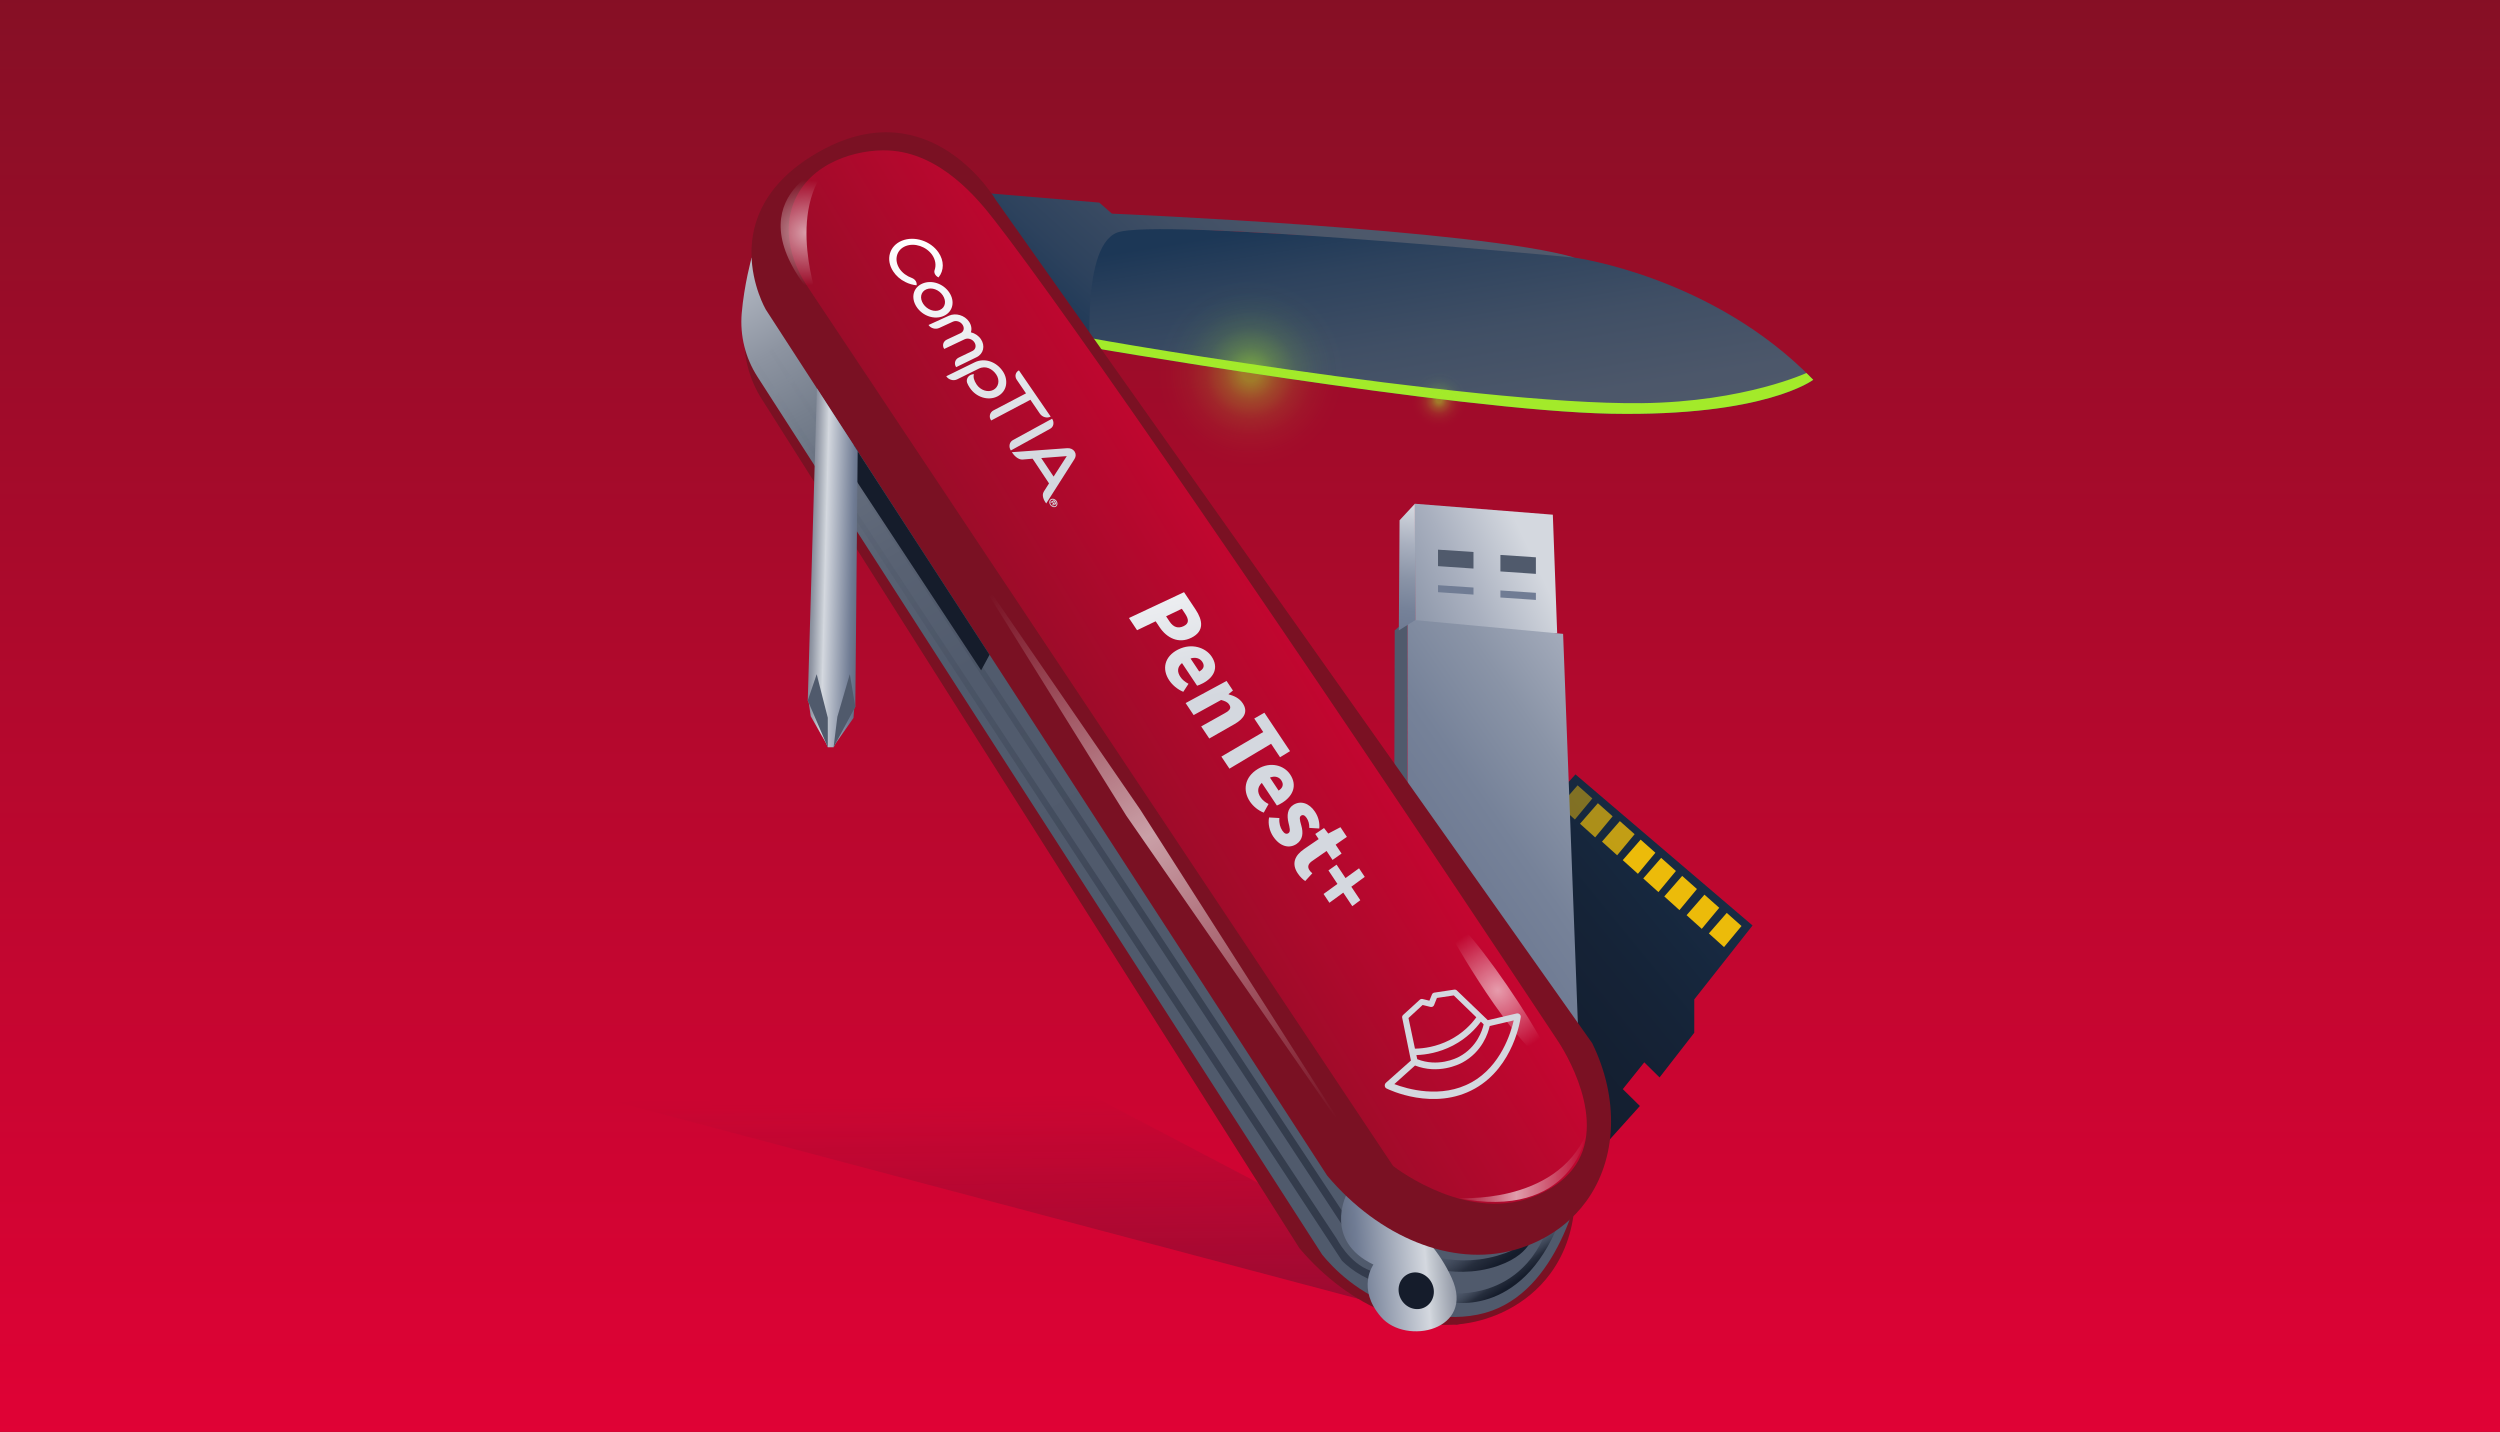 <?xml version="1.0" encoding="UTF-8"?><svg xmlns="http://www.w3.org/2000/svg" xmlns:xlink="http://www.w3.org/1999/xlink" viewBox="0 0 742 425"><rect x="0" y="0" width="742" height="425" fill="#333333" stroke="none"/><defs><style>.cls-1{fill:url(#linear-gradient-12);}.cls-1,.cls-2,.cls-3,.cls-4,.cls-5,.cls-6,.cls-7,.cls-8,.cls-9,.cls-10,.cls-11,.cls-12,.cls-13,.cls-14,.cls-15,.cls-16,.cls-17,.cls-18,.cls-19,.cls-20,.cls-21,.cls-22,.cls-23,.cls-24,.cls-25,.cls-26,.cls-27,.cls-28,.cls-29,.cls-30,.cls-31,.cls-32,.cls-33,.cls-34,.cls-35{stroke-width:0px;}.cls-2{fill:url(#linear-gradient-17);}.cls-3{fill:url(#linear-gradient-19);}.cls-4{fill:url(#linear-gradient);}.cls-5{fill:url(#linear-gradient-16);}.cls-5,.cls-14,.cls-20,.cls-27{opacity:.6;}.cls-6{fill:url(#linear-gradient-2);}.cls-6,.cls-7,.cls-9,.cls-10,.cls-18,.cls-34{opacity:.5;}.cls-7{fill:url(#radial-gradient-3);}.cls-8{fill:#505a6c;}.cls-9{fill:url(#linear-gradient-7);}.cls-10{fill:url(#radial-gradient-4);}.cls-11{fill:url(#linear-gradient-11);}.cls-12{fill:url(#linear-gradient-5);}.cls-13{fill:none;}.cls-14{fill:url(#linear-gradient-15);}.cls-15{fill:url(#linear-gradient-13);}.cls-16{fill:#151c2b;}.cls-17{opacity:.8;}.cls-17,.cls-18,.cls-22,.cls-30{fill:#ecbb0a;}.cls-19{fill:url(#linear-gradient-14);}.cls-20{fill:url(#radial-gradient-5);}.cls-21{fill:#a3ea2a;}.cls-23{fill:url(#linear-gradient-3);}.cls-36{clip-path:url(#clippath);}.cls-24{fill:url(#linear-gradient-9);}.cls-25{fill:url(#radial-gradient);}.cls-26{fill:url(#linear-gradient-8);}.cls-27{fill:url(#radial-gradient-2);}.cls-28{fill:url(#linear-gradient-18);}.cls-29{fill:#d4d8df;}.cls-30{opacity:.7;}.cls-31{fill:url(#linear-gradient-10);}.cls-32{fill:url(#linear-gradient-4);}.cls-33{fill:#7a1123;}.cls-34{fill:url(#linear-gradient-6);}.cls-35{fill:#707c94;}</style><linearGradient id="linear-gradient" x1="371" y1="477.9" x2="371" y2="-58.5" gradientUnits="userSpaceOnUse"><stop offset="0" stop-color="#eb0037"/><stop offset="1" stop-color="#7a1123"/></linearGradient><linearGradient id="linear-gradient-2" x1="300.58" y1="413.27" x2="299.37" y2="315.57" gradientUnits="userSpaceOnUse"><stop offset="0" stop-color="#131c2c"/><stop offset=".32" stop-color="rgba(19,28,44,.74)" stop-opacity=".74"/><stop offset=".89" stop-color="rgba(19,28,44,.07)" stop-opacity=".07"/><stop offset=".93" stop-color="#131c2c" stop-opacity="0"/></linearGradient><linearGradient id="linear-gradient-3" x1="419.81" y1="54.61" x2="435.38" y2="149.04" gradientUnits="userSpaceOnUse"><stop offset=".06" stop-color="#1c3756"/><stop offset=".22" stop-color="#2d425d"/><stop offset=".48" stop-color="#404f65"/><stop offset=".73" stop-color="#4c576a"/><stop offset="1" stop-color="#505a6c"/></linearGradient><clipPath id="clippath"><path class="cls-13" d="M467.43,76.48s41.03,5.59,70.74,36.24c0,0-14.16,10.93-60,10.07s-159.27-20.47-159.27-20.47l3.84-34.97h19.13l64.03,3.41s37.94.03,61.53,5.72Z"/></clipPath><radialGradient id="radial-gradient" cx="201.06" cy="53.38" fx="201.06" fy="53.38" r="264.47" gradientUnits="userSpaceOnUse"><stop offset=".07" stop-color="#d4d8df"/><stop offset=".09" stop-color="#caced6"/><stop offset=".15" stop-color="#a9afba"/><stop offset=".22" stop-color="#8d94a1"/><stop offset=".3" stop-color="#767f8d"/><stop offset=".38" stop-color="#656e7e"/><stop offset=".49" stop-color="#596273"/><stop offset=".64" stop-color="#515b6d"/><stop offset="1" stop-color="#505a6c"/></radialGradient><linearGradient id="linear-gradient-4" x1="450.51" y1="380.63" x2="445.29" y2="373.06" gradientUnits="userSpaceOnUse"><stop offset=".06" stop-color="#151c2b"/><stop offset=".34" stop-color="rgba(27,34,49,.9)" stop-opacity=".9"/><stop offset=".64" stop-color="rgba(45,53,69,.59)" stop-opacity=".59"/><stop offset=".95" stop-color="rgba(74,84,102,.09)" stop-opacity=".09"/><stop offset="1" stop-color="#505a6c" stop-opacity="0"/></linearGradient><linearGradient id="linear-gradient-5" x1="444.84" y1="376.33" x2="436.17" y2="363.75" xlink:href="#linear-gradient-4"/><linearGradient id="linear-gradient-6" x1="403.83" y1="364.12" x2="221.34" y2="99.48" xlink:href="#linear-gradient-4"/><linearGradient id="linear-gradient-7" x1="406.02" y1="377.53" x2="216.35" y2="102.48" xlink:href="#linear-gradient-4"/><linearGradient id="linear-gradient-8" x1="385.01" y1="376.97" x2="480.26" y2="369.54" gradientUnits="userSpaceOnUse"><stop offset=".07" stop-color="#505a6c"/><stop offset=".19" stop-color="#707c94"/><stop offset=".4" stop-color="#d4d8df"/><stop offset=".41" stop-color="#cacfd6"/><stop offset=".48" stop-color="#969ca9"/><stop offset=".54" stop-color="#707887"/><stop offset=".59" stop-color="#586273"/><stop offset=".62" stop-color="#505a6c"/></linearGradient><linearGradient id="linear-gradient-9" x1="441.14" y1="311.01" x2="550.78" y2="221.12" gradientUnits="userSpaceOnUse"><stop offset="0" stop-color="#131c2c"/><stop offset=".33" stop-color="#152337"/><stop offset=".92" stop-color="#1b3655"/><stop offset=".93" stop-color="#1c3756"/></linearGradient><linearGradient id="linear-gradient-10" x1="458.62" y1="160.46" x2="389.47" y2="193.03" gradientUnits="userSpaceOnUse"><stop offset=".07" stop-color="#d4d8df"/><stop offset=".36" stop-color="#a9b0bf"/><stop offset=".62" stop-color="#8a94a7"/><stop offset=".85" stop-color="#768299"/><stop offset="1" stop-color="#707c94"/></linearGradient><linearGradient id="linear-gradient-11" x1="520.04" y1="192.68" x2="432.05" y2="253.93" xlink:href="#linear-gradient-10"/><linearGradient id="linear-gradient-12" x1="420.7" y1="147.82" x2="415.34" y2="186.18" xlink:href="#linear-gradient-10"/><linearGradient id="linear-gradient-13" x1="329.81" y1="120.31" x2="402.66" y2="38.61" xlink:href="#linear-gradient-3"/><linearGradient id="linear-gradient-14" x1="441.71" y1="147.16" x2="272.68" y2="249.29" gradientUnits="userSpaceOnUse"><stop offset="0" stop-color="#eb0037"/><stop offset="1" stop-color="#7a1123"/></linearGradient><radialGradient id="radial-gradient-2" cx="239.25" cy="69.07" fx="239.25" fy="69.07" r="15.63" gradientUnits="userSpaceOnUse"><stop offset="0" stop-color="#fff"/><stop offset="1" stop-color="#fff" stop-opacity="0"/></radialGradient><linearGradient id="linear-gradient-15" x1="293.97" y1="176.45" x2="395.91" y2="332.15" gradientUnits="userSpaceOnUse"><stop offset="0" stop-color="#fff" stop-opacity="0"/><stop offset=".46" stop-color="#fff"/><stop offset="1" stop-color="#fff" stop-opacity="0"/></linearGradient><linearGradient id="linear-gradient-16" x1="432.32" y1="346.6" x2="470.86" y2="346.6" xlink:href="#linear-gradient-15"/><radialGradient id="radial-gradient-3" cx="371.17" cy="110.71" fx="371.17" fy="110.71" r="34.94" gradientUnits="userSpaceOnUse"><stop offset=".07" stop-color="#a3ea2a"/><stop offset=".22" stop-color="rgba(163,234,42,.75)" stop-opacity=".75"/><stop offset=".39" stop-color="rgba(163,234,42,.48)" stop-opacity=".48"/><stop offset=".55" stop-color="rgba(163,234,42,.28)" stop-opacity=".28"/><stop offset=".69" stop-color="rgba(163,234,42,.13)" stop-opacity=".13"/><stop offset=".8" stop-color="rgba(163,234,42,.03)" stop-opacity=".03"/><stop offset=".88" stop-color="#a3ea2a" stop-opacity="0"/></radialGradient><radialGradient id="radial-gradient-4" cx="427.1" cy="118.84" fx="427.1" fy="118.84" r="10.38" xlink:href="#radial-gradient-3"/><radialGradient id="radial-gradient-5" cx="444.51" cy="293.96" fx="444.51" fy="293.96" r="19.02" xlink:href="#radial-gradient-2"/><linearGradient id="linear-gradient-17" x1="260.09" y1="168.93" x2="222.11" y2="167.97" xlink:href="#linear-gradient-8"/><linearGradient id="linear-gradient-18" x1="286.31" y1="68.61" x2="296.24" y2="139.2" gradientUnits="userSpaceOnUse"><stop offset="0" stop-color="#fff"/><stop offset="1" stop-color="#d4d8df"/></linearGradient><linearGradient id="linear-gradient-19" x1="354.37" y1="151.37" x2="366.37" y2="205.24" xlink:href="#linear-gradient-18"/></defs><g id="Layer_1"><rect class="cls-4" y="0" width="742" height="425"/></g><g id="Layer_5"><polyline class="cls-6" points="432.32 393.23 153.44 319.23 302.41 313.8 446.26 389.34 432.32 393.23"/><path class="cls-23" d="M467.43,76.48s41.03,5.59,70.74,36.24c0,0-14.16,10.93-60,10.07s-159.27-20.47-159.27-20.47l3.84-34.97h19.13l64.03,3.41s37.94.03,61.53,5.72Z"/><g class="cls-36"><path class="cls-21" d="M536.17,110.71c.48-.27-18.02,8.59-48.96,8.95-51.23.58-171.41-20.33-167.99-20.22l.48-4.34-2.79,11.49,39.28,17.75,146.68,12.17,40.32-22.94-7.02-2.85Z"/></g><path class="cls-33" d="M462,332.3l-171.73-242.81s-18.6-31.96-50.57-14.17c-31.96,17.79-13.26,43.67-13.26,43.67l159.23,251.48c14.96,17.7,35.88,26.35,53.88,21.37,2.8-.77,13.28-3.84,20.65-13.92,8.99-12.28,9.57-29.78,1.79-45.62Z"/><path class="cls-25" d="M223.08,76.48s-2.22,8-2.94,16.51c-.56,6.62,1.08,13.24,4.67,18.83l167.64,260.6c2.99,3.64,10.57,11.86,23.32,15.91,2.5.8,15.5,4.93,27.15.63,20.79-7.66,26.39-38.1,27.15-42.2,14.88-80.79-160.6-197.63-160.6-197.63h0l-86.39-72.66Z"/><path class="cls-32" d="M429.69,386.33s21.68,5.52,33.14-23.73l-3.89,2.45s-5.55,20.07-29.25,18.82v2.45Z"/><path class="cls-12" d="M426.21,376.72c4.25.83,11.15,1.51,18.44-1.04,5.83-2.03,8.09-4.79,8.98-6.09,1.29-1.86,2.52-4.65,1.8-5.29-1.2-1.07-7.54,4.44-7.54,4.44.23.82.46,1.64.7,2.47-2.4,1.02-5.67,2.11-9.65,2.6-6.59.81-11.98-.4-15.19-1.39l2.45,4.3Z"/><polygon class="cls-34" points="226.05 98.56 225.01 99.4 403.3 371.1 401.72 364.55 226.05 98.56"/><path class="cls-9" d="M221.05,101.66l-1.03.85,178.29,271.7c1.34,1.3,3.28,2.93,5.87,4.37,2.47,1.37,4.76,2.15,6.51,2.6.33-1.1.67-2.2,1-3.31-.87.05-1.67,0-2.4-.1-7.14-.99-11.35-7.94-12.56-10.11-58.56-88.67-117.12-177.33-175.67-266Z"/><path class="cls-26" d="M399.49,354.88s-6.59,13.37,8.14,20.45c0,0-5.1,7.03,2.27,15.56,7.37,8.53,28.05,3.99,20.97-11.59-7.08-15.58-22.1-23.23-22.1-23.23l-9.28-1.18Z"/><path class="cls-24" d="M520.15,274.68l-52.55-44.84-55.02,60.63,55.58,48.93c.11-.04.44-.36.95-.93l.96,8.29,16.65-18.5-5.07-5.01c2.02-2.51,4.16-5.19,6.37-7.95l4.54,4.48,10.3-13.26v-9.9h0c9.53-12.04,17.29-21.93,17.29-21.93Z"/><polygon class="cls-31" points="462.17 187.96 460.88 152.76 419.94 149.51 420.04 190.25 462.17 187.96"/><polygon class="cls-22" points="511.69 281.1 516.88 274.84 512.5 270.95 507.19 277.04 511.69 281.1"/><polygon class="cls-22" points="505.08 275.68 510.27 269.43 505.88 265.54 500.58 271.63 505.08 275.68"/><polygon class="cls-22" points="498.46 270.12 503.65 263.86 499.27 259.97 493.96 266.06 498.46 270.12"/><polygon class="cls-22" points="492.22 264.77 497.41 258.51 493.03 254.62 487.72 260.72 492.22 264.77"/><polygon class="cls-22" points="486.13 259.35 491.32 253.09 486.94 249.2 481.63 255.29 486.13 259.35"/><polygon class="cls-17" points="479.97 253.85 485.16 247.59 480.77 243.7 475.47 249.79 479.97 253.85"/><polygon class="cls-30" points="473.44 248.54 478.63 242.28 474.25 238.39 468.94 244.49 473.44 248.54"/><polygon class="cls-18" points="467.43 243.23 472.61 236.98 468.23 233.09 462.92 239.18 467.43 243.23"/><polygon class="cls-11" points="468.5 308.64 463.93 188.13 417.7 183.84 417.73 243.23 468.5 308.64"/><polygon class="cls-8" points="417.7 183.84 413.95 187.1 413.84 229.48 417.62 233.85 417.7 183.84"/><polygon class="cls-1" points="419.94 149.51 415.39 154.42 415.17 187.1 420.03 184.06 419.94 149.51"/><path class="cls-15" d="M287.81,56.91l38.46,3.22,3.75,3.28s109.05,4.64,137.41,13.07c0,0-124.77-12.04-136.01-7.4-11.24,4.64-7.49,41.63-7.49,41.63l-36.12-53.8Z"/><path class="cls-33" d="M472.58,309.63L295.61,59.42s-19.17-32.94-52.11-14.61c-32.94,18.33-16.22,47.05-16.22,47.05l166.64,257.09c15.41,18.24,36.98,27.15,55.53,22.03,2.88-.8,13.68-3.95,21.28-14.34,9.26-12.65,9.86-30.68,1.84-47.01Z"/><ellipse class="cls-16" cx="420.33" cy="383.12" rx="5.16" ry="5.52" transform="translate(-129.05 236.01) rotate(-27.36)"/><polygon class="cls-8" points="426.8 163.14 426.8 168.03 437.33 168.75 437.33 163.84 426.8 163.14"/><polygon class="cls-8" points="445.32 164.71 445.32 169.6 455.85 170.33 455.85 165.41 445.32 164.71"/><polygon class="cls-35" points="426.8 173.68 426.8 175.76 437.33 176.48 437.33 174.38 426.8 173.68"/><polygon class="cls-35" points="445.32 175.25 445.32 177.34 455.85 178.06 455.85 175.95 445.32 175.25"/><path class="cls-19" d="M239.79,85.24c57.89,86.94,115.79,173.88,173.68,260.82,1.89,1.45,22.94,17.07,42.38,8.82,3.1-1.31,9.24-4.24,12.63-10.47,8.15-14.96-6.32-35.78-6.32-35.78-82.18-123.98-145.19-215.21-166.86-243.09-5.06-6.51-16.11-20.16-31.63-20.89-9.13-.43-23.41,3.44-28.13,15.62-4.72,12.16,3.48,23.89,4.26,24.97Z"/><path class="cls-27" d="M243.02,89.84s-10.34-27.58,3.77-41.54c0,0-31.29,10.81-3.77,41.54Z"/><polygon class="cls-14" points="282.01 158.19 334.3 242.12 401.72 339.4 338.43 240.29 282.01 158.19"/><path class="cls-5" d="M432.32,355.54s29.24,2.35,38.53-19.07c0,0-3.8,26.08-38.53,19.07Z"/><circle class="cls-7" cx="371.17" cy="110.71" r="34.94"/><circle class="cls-10" cx="427.1" cy="118.84" r="10.38"/><path class="cls-20" d="M428.94,274.64s16.71,30.65,29.05,40.22c12.34,9.57-31.41-56.27-29.05-40.22Z"/><path class="cls-29" d="M451.02,301.02c-.24-.21-.57-.3-.87-.23l-8.57,2-1.6-1.54s0,0,0,0l-7.58-7.28c-.2-.2-.49-.29-.78-.25l-5.92.89c-.31.05-.57.25-.69.53l-.76,1.86-2.02-.49c-.3-.07-.62,0-.84.21l-4.94,4.51c-.24.22-.35.54-.28.84l2.59,12.7-7.39,6.57c-.26.23-.4.58-.37.93s.22.65.52.79c.55.28,14.05,6.87,26.22.03l.04-.02c11.56-6.53,13.5-20.65,13.58-21.22.04-.3-.09-.61-.33-.82ZM420.38,313.15c2.84-.1,6.7-.71,10.71-2.76.1-.05.19-.1.28-.15,3.96-2.09,6.56-4.84,8.15-7.01l.83.8c-.4,1.76-1.96,6.75-7.24,9.59-1.02.55-6.37,3.13-12.47.75l-.26-1.23ZM418.05,302.14l4.19-3.86,2.33.57c.44.11.9-.12,1.06-.53l.85-2.13,5-.75,6.69,6.49c-1.49,2.07-4.01,4.77-7.96,6.78-3.88,1.97-7.61,2.49-10.25,2.53l-1.92-9.1ZM436.79,321.21l-.04.02c-8.99,5.01-19.26,1.93-22.91.53l6.14-5.51c6.88,2.67,12.91-.26,14.06-.88,5.92-3.21,7.67-8.82,8.11-10.84l7.12-1.67c-.81,3.59-3.79,13.5-12.47,18.36Z"/><polygon class="cls-16" points="252.06 139.51 291.2 198.95 293.7 194.33 253.3 132 252.06 139.51"/><polygon class="cls-2" points="254.56 133.95 242.46 115.27 239.74 207.92 240.05 208.65 240.05 208.65 240.62 212.56 245.23 220.71 245.23 220.71 245.69 221.78 247.41 221.78 247.98 220.71 247.98 220.71 253.32 213.08 253.52 210.39 253.86 209.77 254.56 133.95"/><polyline class="cls-8" points="247.41 221.78 248.53 212.74 252.23 200.1 253.86 209.77 247.41 221.78"/><polyline class="cls-8" points="245.69 221.78 245.69 213.03 242.39 200.1 239.74 207.92 245.69 221.78"/><g id="Artwork_37"><path class="cls-28" d="M279.8,87.64c-1.14-1.69-3.28-2.46-4.9-1.75s-2.01,2.6-.88,4.31,3.32,2.53,4.95,1.79,1.98-2.65.83-4.35M272.04,91.08c-1.77-2.7-1.03-5.73,1.71-6.91s6.2-.01,7.98,2.62,1.12,5.73-1.59,6.96c-2.75,1.25-6.3.07-8.1-2.67M283.77,108.96c-.68-1.04-.32-2.31.8-2.84l4.07-1.96c.96-.46,1.2-1.61.55-2.58s-1.91-1.34-2.87-.89l-6.08,2.88c-.67-1.01-.32-2.25.78-2.77l4.09-1.92c.96-.45,1.21-1.56.57-2.51s-1.89-1.34-2.85-.9l-4.06,1.87c-1.1.51-2.53.12-3.19-.88l6.06-2.76c2.02-.92,4.69-.13,5.97,1.77.7,1.03.87,2.18.55,3.16,1.17.28,2.27,1,2.97,2.03,1.33,1.96.78,4.35-1.25,5.34l-6.09,2.97ZM287.83,115.1c-.33-.5-.6-1-.79-1.49-.36-1.13.35-2.24,1.54-2.5.16-.02.3-.05.44-.06h.04c-.26.84,0,1.86.78,3.04,1.15,1.74,3.34,2.47,4.95,1.65s2.04-2.88.89-4.59c-1.09-1.62-3.1-2.76-5.17-1.74l-6.45,3.19c-1.1.54-2.55.1-3.22-.93l8.43-4.13c2.84-1.39,6.36-.3,8.35,2.64.88,1.29,1.2,2.78.95,4.18-.26,1.4-1.17,2.6-2.51,3.28-2.73,1.41-6.36.29-8.22-2.54M308.63,122.77l-2.81-4.12-11.64,6.15-.06-.09c-.69-1.04-.32-2.36.77-2.92l9.63-5.04-2.75-4.04c-.69-1.01-.38-2.26.65-2.78l9.42,13.72c-1.04.57-2.48.19-3.21-.88M317.07,135.34l-8.03.61,3.67,5.5,4.16-6.46.2.36ZM309.79,145.92l1.56-2.45-4.87-7.33-3.05.26c-1.28.02-2.45-1.17-3.12-2.19l16.42-1.19c.92-.06,1.73.28,2.19.96s.46,1.51,0,2.24l-8.4,13.2c-.86-1.08-1.35-2.52-.72-3.49M277.4,80.15c.5-1.45.24-3.06-.7-4.44-1.74-2.55-5.28-3.74-7.94-2.66-2.68,1.09-3.49,4.1-1.77,6.71.83,1.25,2.17,2.21,3.65,2.74,1,.38,1.59,1.32,1.4,2.18-1.13-.11-2.25-.43-3.32-.97-1.51-.74-2.76-1.84-3.62-3.16-2.32-3.54-1.12-7.61,2.59-9.11s8.52.07,10.86,3.49c1.69,2.46,1.69,5.38,0,7.41-.91-.44-1.46-1.36-1.15-2.2M312.83,149.74s-.08-.04-.11-.07c0,0-.03.11-.13.47l-.05-.02c-.13-.04-.22-.18-.19-.31.04-.14.08-.29.13-.43l-.18-.27.08-.05c.1-.03.24,0,.31.1l.09.14c.06.09.12.15.18.18.03.03.07.01.11-.01.03-.02.11-.06-.06-.31l-.24-.37-.66.39c-.11.07-.26.02-.34-.1l-.03-.05.93-.55c.1-.06.23,0,.31.1l.29.43c.31.47.09.67-.02.74-.14.09-.28.07-.42,0M313.37,148.84c-.32-.48-.91-.69-1.32-.45s-.47.84-.15,1.33.92.7,1.33.46.46-.85.14-1.34M311.69,149.84c-.41-.62-.31-1.38.21-1.69s1.29-.07,1.7.55.3,1.37-.22,1.69-1.28.07-1.69-.54M312.25,124.27l-11.62,6.35c-1.07.58-1.33,2-.61,3.08l11.7-6.46c1.02-.56,1.25-1.92.53-2.97"/></g><path class="cls-3" d="M351.42,175.75l3.42,5.14c2.14,3.21,2.66,6.44-1.21,8.38-3.84,1.92-7.35.04-9.45-3.1l-1.18-1.77-5.52,2.65-2.41-3.62,16.34-7.67ZM347.13,184.47c1.17,1.76,2.61,2.14,4.21,1.35s1.53-1.98.39-3.7l-.96-1.44-4.67,2.24,1.03,1.55ZM349.69,192.77c3.97-2,8.12-.59,9.92,2.09,2.17,3.25.73,6.16-2.55,7.91-.69.37-1.37.64-1.76.75l-4.48-6.72c-1.46,1.18-1.46,2.64-.49,4.09.55.83,1.38,1.52,2.42,2.06l-1.55,2.38c-1.73-.71-3.27-2.04-4.18-3.41-2.2-3.3-1.48-7.07,2.68-9.17ZM355.93,199.3c1.2-.63,1.76-1.6.91-2.87-.67-1-1.91-1.49-3.49-.99l2.57,3.86ZM364.04,202.1l1.9,2.85-1.31,1.06.06.09c1.57.41,3.13,1.09,4.15,2.63,1.63,2.44.51,4.51-2.44,6.19l-7.49,4.27-2.4-3.59,7.04-3.94c1.66-.93,1.89-1.62,1.28-2.53-.53-.8-1.26-1.05-2.4-1.38l-8.16,4.49-2.38-3.57,12.14-6.56ZM374.92,217.26l-2.66-4,3.01-1.73,7.61,11.41-2.96,1.81-2.66-4-12.36,7.39-2.4-3.59,12.43-7.29ZM373.32,228.23c3.77-2.3,7.81-1.07,9.6,1.62,2.17,3.25.85,6.35-2.26,8.35-.65.42-1.3.74-1.68.88l-4.48-6.72c-1.37,1.31-1.34,2.82-.37,4.27.55.83,1.37,1.5,2.38,2l-1.43,2.56c-1.69-.64-3.19-1.93-4.11-3.3-2.2-3.3-1.6-7.25,2.35-9.66ZM379.49,234.65c1.14-.72,1.66-1.76.81-3.03-.67-1-1.88-1.44-3.38-.83l2.57,3.86ZM376.67,242.62l3.05.17c-.14,1.61.27,2.83.87,3.73.65.97,1.26,1.13,1.82.76.7-.46.36-1.63,0-3.15-.48-2.02-.35-4.07,1.42-5.22,2.15-1.39,4.72-.6,6.46,2.02,1.1,1.65,1.43,3.45,1.27,4.97l-2.96-.18c.04-1.21-.29-2.21-.81-2.98-.55-.82-1.12-.99-1.62-.66-.59.39-.44,1.21.06,2.95.61,2.1.49,4.17-1.4,5.45-2.12,1.43-4.89.88-6.98-2.25-1.02-1.53-1.58-3.7-1.19-5.61ZM387.01,252.02l4.37-2.98-1.01-1.52,2.6-1.76,1.26,1.64,3.62-1.89,1.91,2.87-3.34,2.32,1.76,2.64-2.68,1.89-1.77-2.66-4.3,2.99c-1.28.89-1.37,1.83-.8,2.68.25.37.55.73.87.95l-2.12,2.31c-.63-.44-1.46-1.16-2.21-2.29-1.92-2.88-.86-5.32,1.84-7.17ZM396.95,262.34l-2.67-4,2.42-1.71,2.65,3.98,4.01-2.9,1.7,2.55-3.99,2.92,2.67,4-2.38,1.77-2.68-4.02-4.11,3.01-1.74-2.61,4.13-2.99Z"/></g></svg>
